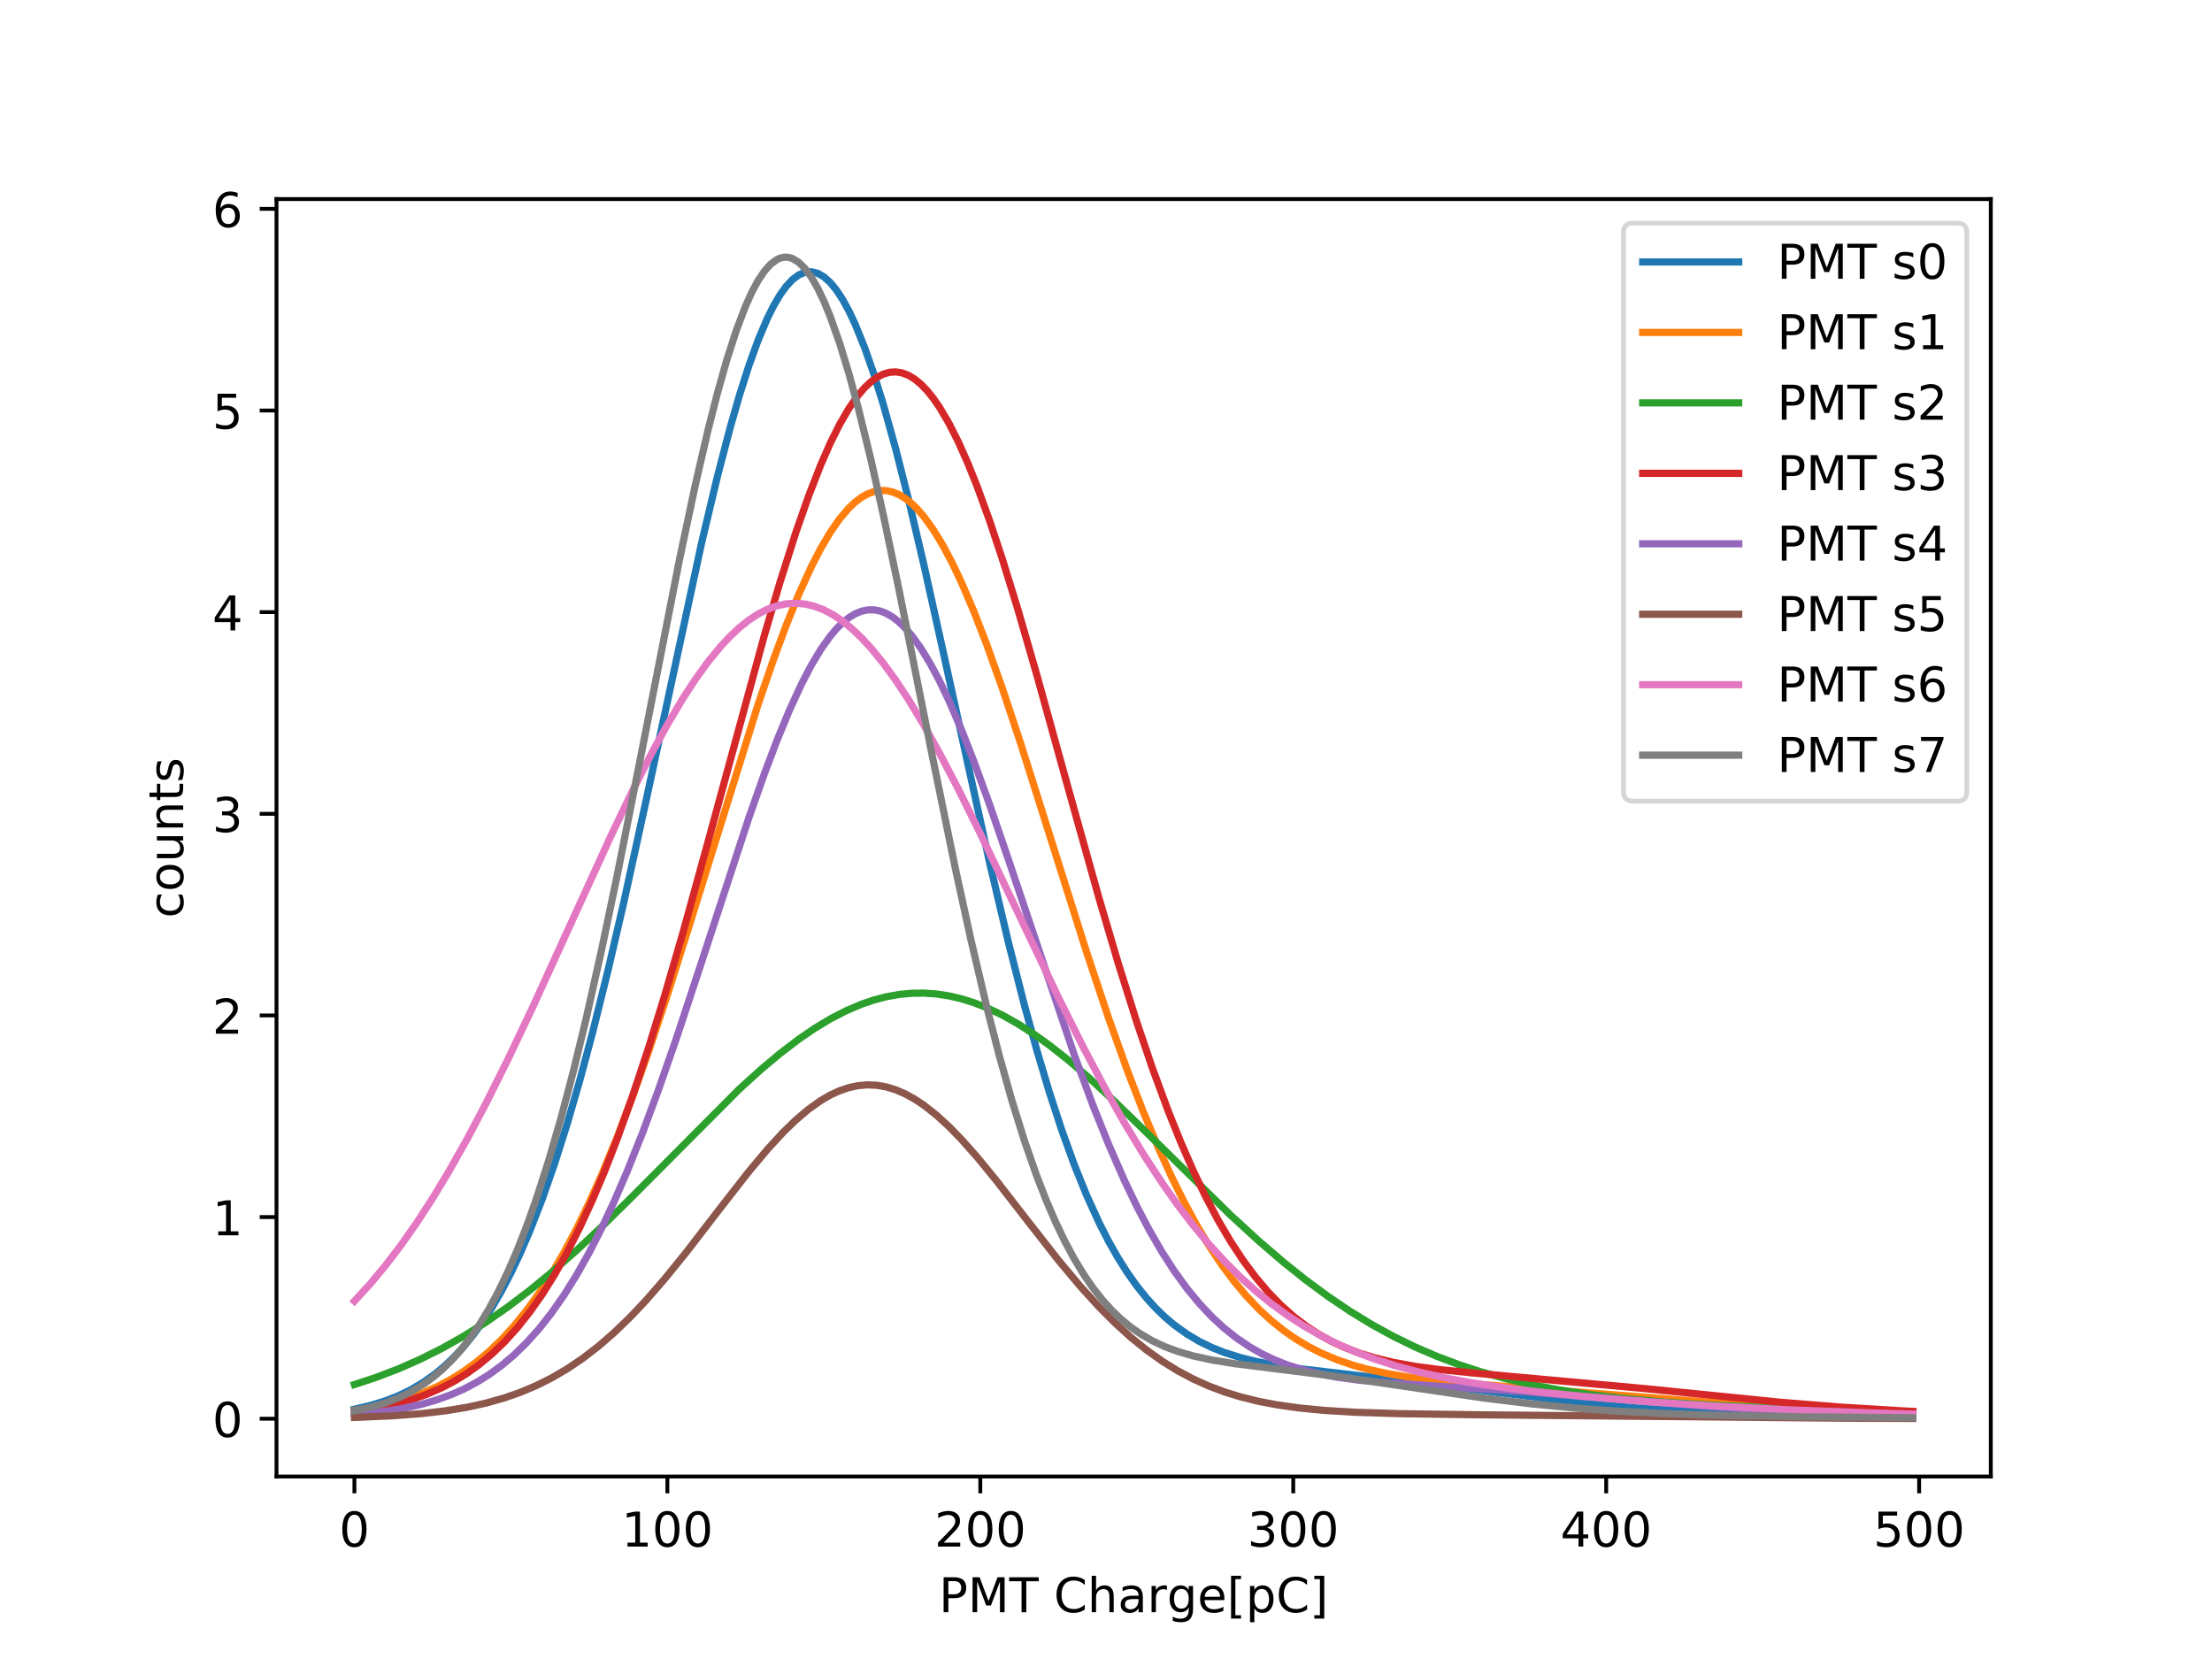 <?xml version="1.0" encoding="utf-8" standalone="no"?>
<!DOCTYPE svg PUBLIC "-//W3C//DTD SVG 1.1//EN"
  "http://www.w3.org/Graphics/SVG/1.1/DTD/svg11.dtd">
<!-- Created with matplotlib (https://matplotlib.org/) -->
<svg height="345.6pt" version="1.1" viewBox="0 0 460.8 345.6" width="460.8pt" xmlns="http://www.w3.org/2000/svg" xmlns:xlink="http://www.w3.org/1999/xlink">
 <defs>
  <style type="text/css">
*{stroke-linecap:butt;stroke-linejoin:round;white-space:pre;}
  </style>
 </defs>
 <g id="figure_1">
  <g id="patch_1">
   <path d="M 0 345.6 
L 460.8 345.6 
L 460.8 0 
L 0 0 
z
" style="fill:#ffffff;"/>
  </g>
  <g id="axes_1">
   <g id="patch_2">
    <path d="M 57.6 307.584 
L 414.72 307.584 
L 414.72 41.472 
L 57.6 41.472 
z
" style="fill:#ffffff;"/>
   </g>
   <g id="matplotlib.axis_1">
    <g id="xtick_1">
     <g id="line2d_1">
      <defs>
       <path d="M 0 0 
L 0 3.5 
" id="madaae04eee" style="stroke:#000000;stroke-width:0.8;"/>
      </defs>
      <g>
       <use style="stroke:#000000;stroke-width:0.8;" x="73.833" xlink:href="#madaae04eee" y="307.584"/>
      </g>
     </g>
     <g id="text_1">
      <!-- 0 -->
      <defs>
       <path d="M 31.781 66.406 
Q 24.172 66.406 20.328 58.906 
Q 16.5 51.422 16.5 36.375 
Q 16.5 21.391 20.328 13.891 
Q 24.172 6.391 31.781 6.391 
Q 39.453 6.391 43.281 13.891 
Q 47.125 21.391 47.125 36.375 
Q 47.125 51.422 43.281 58.906 
Q 39.453 66.406 31.781 66.406 
z
M 31.781 74.219 
Q 44.047 74.219 50.516 64.516 
Q 56.984 54.828 56.984 36.375 
Q 56.984 17.969 50.516 8.266 
Q 44.047 -1.422 31.781 -1.422 
Q 19.531 -1.422 13.062 8.266 
Q 6.594 17.969 6.594 36.375 
Q 6.594 54.828 13.062 64.516 
Q 19.531 74.219 31.781 74.219 
z
" id="DejaVuSans-48"/>
      </defs>
      <g transform="translate(70.651 322.182)scale(0.1 -0.1)">
       <use xlink:href="#DejaVuSans-48"/>
      </g>
     </g>
    </g>
    <g id="xtick_2">
     <g id="line2d_2">
      <g>
       <use style="stroke:#000000;stroke-width:0.8;" x="139.024" xlink:href="#madaae04eee" y="307.584"/>
      </g>
     </g>
     <g id="text_2">
      <!-- 100 -->
      <defs>
       <path d="M 12.406 8.297 
L 28.516 8.297 
L 28.516 63.922 
L 10.984 60.406 
L 10.984 69.391 
L 28.422 72.906 
L 38.281 72.906 
L 38.281 8.297 
L 54.391 8.297 
L 54.391 0 
L 12.406 0 
z
" id="DejaVuSans-49"/>
      </defs>
      <g transform="translate(129.481 322.182)scale(0.1 -0.1)">
       <use xlink:href="#DejaVuSans-49"/>
       <use x="63.623" xlink:href="#DejaVuSans-48"/>
       <use x="127.246" xlink:href="#DejaVuSans-48"/>
      </g>
     </g>
    </g>
    <g id="xtick_3">
     <g id="line2d_3">
      <g>
       <use style="stroke:#000000;stroke-width:0.8;" x="204.216" xlink:href="#madaae04eee" y="307.584"/>
      </g>
     </g>
     <g id="text_3">
      <!-- 200 -->
      <defs>
       <path d="M 19.188 8.297 
L 53.609 8.297 
L 53.609 0 
L 7.328 0 
L 7.328 8.297 
Q 12.938 14.109 22.625 23.891 
Q 32.328 33.688 34.812 36.531 
Q 39.547 41.844 41.422 45.531 
Q 43.312 49.219 43.312 52.781 
Q 43.312 58.594 39.234 62.25 
Q 35.156 65.922 28.609 65.922 
Q 23.969 65.922 18.812 64.312 
Q 13.672 62.703 7.812 59.422 
L 7.812 69.391 
Q 13.766 71.781 18.938 73 
Q 24.125 74.219 28.422 74.219 
Q 39.75 74.219 46.484 68.547 
Q 53.219 62.891 53.219 53.422 
Q 53.219 48.922 51.531 44.891 
Q 49.859 40.875 45.406 35.406 
Q 44.188 33.984 37.641 27.219 
Q 31.109 20.453 19.188 8.297 
z
" id="DejaVuSans-50"/>
      </defs>
      <g transform="translate(194.672 322.182)scale(0.1 -0.1)">
       <use xlink:href="#DejaVuSans-50"/>
       <use x="63.623" xlink:href="#DejaVuSans-48"/>
       <use x="127.246" xlink:href="#DejaVuSans-48"/>
      </g>
     </g>
    </g>
    <g id="xtick_4">
     <g id="line2d_4">
      <g>
       <use style="stroke:#000000;stroke-width:0.8;" x="269.408" xlink:href="#madaae04eee" y="307.584"/>
      </g>
     </g>
     <g id="text_4">
      <!-- 300 -->
      <defs>
       <path d="M 40.578 39.312 
Q 47.656 37.797 51.625 33 
Q 55.609 28.219 55.609 21.188 
Q 55.609 10.406 48.188 4.484 
Q 40.766 -1.422 27.094 -1.422 
Q 22.516 -1.422 17.656 -0.516 
Q 12.797 0.391 7.625 2.203 
L 7.625 11.719 
Q 11.719 9.328 16.594 8.109 
Q 21.484 6.891 26.812 6.891 
Q 36.078 6.891 40.938 10.547 
Q 45.797 14.203 45.797 21.188 
Q 45.797 27.641 41.281 31.266 
Q 36.766 34.906 28.719 34.906 
L 20.219 34.906 
L 20.219 43.016 
L 29.109 43.016 
Q 36.375 43.016 40.234 45.922 
Q 44.094 48.828 44.094 54.297 
Q 44.094 59.906 40.109 62.906 
Q 36.141 65.922 28.719 65.922 
Q 24.656 65.922 20.016 65.031 
Q 15.375 64.156 9.812 62.312 
L 9.812 71.094 
Q 15.438 72.656 20.344 73.438 
Q 25.25 74.219 29.594 74.219 
Q 40.828 74.219 47.359 69.109 
Q 53.906 64.016 53.906 55.328 
Q 53.906 49.266 50.438 45.094 
Q 46.969 40.922 40.578 39.312 
z
" id="DejaVuSans-51"/>
      </defs>
      <g transform="translate(259.864 322.182)scale(0.1 -0.1)">
       <use xlink:href="#DejaVuSans-51"/>
       <use x="63.623" xlink:href="#DejaVuSans-48"/>
       <use x="127.246" xlink:href="#DejaVuSans-48"/>
      </g>
     </g>
    </g>
    <g id="xtick_5">
     <g id="line2d_5">
      <g>
       <use style="stroke:#000000;stroke-width:0.8;" x="334.599" xlink:href="#madaae04eee" y="307.584"/>
      </g>
     </g>
     <g id="text_5">
      <!-- 400 -->
      <defs>
       <path d="M 37.797 64.312 
L 12.891 25.391 
L 37.797 25.391 
z
M 35.203 72.906 
L 47.609 72.906 
L 47.609 25.391 
L 58.016 25.391 
L 58.016 17.188 
L 47.609 17.188 
L 47.609 0 
L 37.797 0 
L 37.797 17.188 
L 4.891 17.188 
L 4.891 26.703 
z
" id="DejaVuSans-52"/>
      </defs>
      <g transform="translate(325.056 322.182)scale(0.1 -0.1)">
       <use xlink:href="#DejaVuSans-52"/>
       <use x="63.623" xlink:href="#DejaVuSans-48"/>
       <use x="127.246" xlink:href="#DejaVuSans-48"/>
      </g>
     </g>
    </g>
    <g id="xtick_6">
     <g id="line2d_6">
      <g>
       <use style="stroke:#000000;stroke-width:0.8;" x="399.791" xlink:href="#madaae04eee" y="307.584"/>
      </g>
     </g>
     <g id="text_6">
      <!-- 500 -->
      <defs>
       <path d="M 10.797 72.906 
L 49.516 72.906 
L 49.516 64.594 
L 19.828 64.594 
L 19.828 46.734 
Q 21.969 47.469 24.109 47.828 
Q 26.266 48.188 28.422 48.188 
Q 40.625 48.188 47.75 41.5 
Q 54.891 34.812 54.891 23.391 
Q 54.891 11.625 47.562 5.094 
Q 40.234 -1.422 26.906 -1.422 
Q 22.312 -1.422 17.547 -0.641 
Q 12.797 0.141 7.719 1.703 
L 7.719 11.625 
Q 12.109 9.234 16.797 8.062 
Q 21.484 6.891 26.703 6.891 
Q 35.156 6.891 40.078 11.328 
Q 45.016 15.766 45.016 23.391 
Q 45.016 31 40.078 35.438 
Q 35.156 39.891 26.703 39.891 
Q 22.75 39.891 18.812 39.016 
Q 14.891 38.141 10.797 36.281 
z
" id="DejaVuSans-53"/>
      </defs>
      <g transform="translate(390.247 322.182)scale(0.1 -0.1)">
       <use xlink:href="#DejaVuSans-53"/>
       <use x="63.623" xlink:href="#DejaVuSans-48"/>
       <use x="127.246" xlink:href="#DejaVuSans-48"/>
      </g>
     </g>
    </g>
    <g id="text_7">
     <!-- PMT Charge[pC] -->
     <defs>
      <path d="M 19.672 64.797 
L 19.672 37.406 
L 32.078 37.406 
Q 38.969 37.406 42.719 40.969 
Q 46.484 44.531 46.484 51.125 
Q 46.484 57.672 42.719 61.234 
Q 38.969 64.797 32.078 64.797 
z
M 9.812 72.906 
L 32.078 72.906 
Q 44.344 72.906 50.609 67.359 
Q 56.891 61.812 56.891 51.125 
Q 56.891 40.328 50.609 34.812 
Q 44.344 29.297 32.078 29.297 
L 19.672 29.297 
L 19.672 0 
L 9.812 0 
z
" id="DejaVuSans-80"/>
      <path d="M 9.812 72.906 
L 24.516 72.906 
L 43.109 23.297 
L 61.812 72.906 
L 76.516 72.906 
L 76.516 0 
L 66.891 0 
L 66.891 64.016 
L 48.094 14.016 
L 38.188 14.016 
L 19.391 64.016 
L 19.391 0 
L 9.812 0 
z
" id="DejaVuSans-77"/>
      <path d="M -0.297 72.906 
L 61.375 72.906 
L 61.375 64.594 
L 35.5 64.594 
L 35.5 0 
L 25.594 0 
L 25.594 64.594 
L -0.297 64.594 
z
" id="DejaVuSans-84"/>
      <path id="DejaVuSans-32"/>
      <path d="M 64.406 67.281 
L 64.406 56.891 
Q 59.422 61.531 53.781 63.812 
Q 48.141 66.109 41.797 66.109 
Q 29.297 66.109 22.656 58.469 
Q 16.016 50.828 16.016 36.375 
Q 16.016 21.969 22.656 14.328 
Q 29.297 6.688 41.797 6.688 
Q 48.141 6.688 53.781 8.984 
Q 59.422 11.281 64.406 15.922 
L 64.406 5.609 
Q 59.234 2.094 53.438 0.328 
Q 47.656 -1.422 41.219 -1.422 
Q 24.656 -1.422 15.125 8.703 
Q 5.609 18.844 5.609 36.375 
Q 5.609 53.953 15.125 64.078 
Q 24.656 74.219 41.219 74.219 
Q 47.75 74.219 53.531 72.484 
Q 59.328 70.75 64.406 67.281 
z
" id="DejaVuSans-67"/>
      <path d="M 54.891 33.016 
L 54.891 0 
L 45.906 0 
L 45.906 32.719 
Q 45.906 40.484 42.875 44.328 
Q 39.844 48.188 33.797 48.188 
Q 26.516 48.188 22.312 43.547 
Q 18.109 38.922 18.109 30.906 
L 18.109 0 
L 9.078 0 
L 9.078 75.984 
L 18.109 75.984 
L 18.109 46.188 
Q 21.344 51.125 25.703 53.562 
Q 30.078 56 35.797 56 
Q 45.219 56 50.047 50.172 
Q 54.891 44.344 54.891 33.016 
z
" id="DejaVuSans-104"/>
      <path d="M 34.281 27.484 
Q 23.391 27.484 19.188 25 
Q 14.984 22.516 14.984 16.5 
Q 14.984 11.719 18.141 8.906 
Q 21.297 6.109 26.703 6.109 
Q 34.188 6.109 38.703 11.406 
Q 43.219 16.703 43.219 25.484 
L 43.219 27.484 
z
M 52.203 31.203 
L 52.203 0 
L 43.219 0 
L 43.219 8.297 
Q 40.141 3.328 35.547 0.953 
Q 30.953 -1.422 24.312 -1.422 
Q 15.922 -1.422 10.953 3.297 
Q 6 8.016 6 15.922 
Q 6 25.141 12.172 29.828 
Q 18.359 34.516 30.609 34.516 
L 43.219 34.516 
L 43.219 35.406 
Q 43.219 41.609 39.141 45 
Q 35.062 48.391 27.688 48.391 
Q 23 48.391 18.547 47.266 
Q 14.109 46.141 10.016 43.891 
L 10.016 52.203 
Q 14.938 54.109 19.578 55.047 
Q 24.219 56 28.609 56 
Q 40.484 56 46.344 49.844 
Q 52.203 43.703 52.203 31.203 
z
" id="DejaVuSans-97"/>
      <path d="M 41.109 46.297 
Q 39.594 47.172 37.812 47.578 
Q 36.031 48 33.891 48 
Q 26.266 48 22.188 43.047 
Q 18.109 38.094 18.109 28.812 
L 18.109 0 
L 9.078 0 
L 9.078 54.688 
L 18.109 54.688 
L 18.109 46.188 
Q 20.953 51.172 25.484 53.578 
Q 30.031 56 36.531 56 
Q 37.453 56 38.578 55.875 
Q 39.703 55.766 41.062 55.516 
z
" id="DejaVuSans-114"/>
      <path d="M 45.406 27.984 
Q 45.406 37.75 41.375 43.109 
Q 37.359 48.484 30.078 48.484 
Q 22.859 48.484 18.828 43.109 
Q 14.797 37.75 14.797 27.984 
Q 14.797 18.266 18.828 12.891 
Q 22.859 7.516 30.078 7.516 
Q 37.359 7.516 41.375 12.891 
Q 45.406 18.266 45.406 27.984 
z
M 54.391 6.781 
Q 54.391 -7.172 48.188 -13.984 
Q 42 -20.797 29.203 -20.797 
Q 24.469 -20.797 20.266 -20.094 
Q 16.062 -19.391 12.109 -17.922 
L 12.109 -9.188 
Q 16.062 -11.328 19.922 -12.344 
Q 23.781 -13.375 27.781 -13.375 
Q 36.625 -13.375 41.016 -8.766 
Q 45.406 -4.156 45.406 5.172 
L 45.406 9.625 
Q 42.625 4.781 38.281 2.391 
Q 33.938 0 27.875 0 
Q 17.828 0 11.672 7.656 
Q 5.516 15.328 5.516 27.984 
Q 5.516 40.672 11.672 48.328 
Q 17.828 56 27.875 56 
Q 33.938 56 38.281 53.609 
Q 42.625 51.219 45.406 46.391 
L 45.406 54.688 
L 54.391 54.688 
z
" id="DejaVuSans-103"/>
      <path d="M 56.203 29.594 
L 56.203 25.203 
L 14.891 25.203 
Q 15.484 15.922 20.484 11.062 
Q 25.484 6.203 34.422 6.203 
Q 39.594 6.203 44.453 7.469 
Q 49.312 8.734 54.109 11.281 
L 54.109 2.781 
Q 49.266 0.734 44.188 -0.344 
Q 39.109 -1.422 33.891 -1.422 
Q 20.797 -1.422 13.156 6.188 
Q 5.516 13.812 5.516 26.812 
Q 5.516 40.234 12.766 48.109 
Q 20.016 56 32.328 56 
Q 43.359 56 49.781 48.891 
Q 56.203 41.797 56.203 29.594 
z
M 47.219 32.234 
Q 47.125 39.594 43.094 43.984 
Q 39.062 48.391 32.422 48.391 
Q 24.906 48.391 20.391 44.141 
Q 15.875 39.891 15.188 32.172 
z
" id="DejaVuSans-101"/>
      <path d="M 8.594 75.984 
L 29.297 75.984 
L 29.297 69 
L 17.578 69 
L 17.578 -6.203 
L 29.297 -6.203 
L 29.297 -13.188 
L 8.594 -13.188 
z
" id="DejaVuSans-91"/>
      <path d="M 18.109 8.203 
L 18.109 -20.797 
L 9.078 -20.797 
L 9.078 54.688 
L 18.109 54.688 
L 18.109 46.391 
Q 20.953 51.266 25.266 53.625 
Q 29.594 56 35.594 56 
Q 45.562 56 51.781 48.094 
Q 58.016 40.188 58.016 27.297 
Q 58.016 14.406 51.781 6.484 
Q 45.562 -1.422 35.594 -1.422 
Q 29.594 -1.422 25.266 0.953 
Q 20.953 3.328 18.109 8.203 
z
M 48.688 27.297 
Q 48.688 37.203 44.609 42.844 
Q 40.531 48.484 33.406 48.484 
Q 26.266 48.484 22.188 42.844 
Q 18.109 37.203 18.109 27.297 
Q 18.109 17.391 22.188 11.75 
Q 26.266 6.109 33.406 6.109 
Q 40.531 6.109 44.609 11.75 
Q 48.688 17.391 48.688 27.297 
z
" id="DejaVuSans-112"/>
      <path d="M 30.422 75.984 
L 30.422 -13.188 
L 9.719 -13.188 
L 9.719 -6.203 
L 21.391 -6.203 
L 21.391 69 
L 9.719 69 
L 9.719 75.984 
z
" id="DejaVuSans-93"/>
     </defs>
     <g transform="translate(195.591 335.861)scale(0.1 -0.1)">
      <use xlink:href="#DejaVuSans-80"/>
      <use x="60.303" xlink:href="#DejaVuSans-77"/>
      <use x="146.582" xlink:href="#DejaVuSans-84"/>
      <use x="207.666" xlink:href="#DejaVuSans-32"/>
      <use x="239.453" xlink:href="#DejaVuSans-67"/>
      <use x="309.277" xlink:href="#DejaVuSans-104"/>
      <use x="372.656" xlink:href="#DejaVuSans-97"/>
      <use x="433.936" xlink:href="#DejaVuSans-114"/>
      <use x="475.033" xlink:href="#DejaVuSans-103"/>
      <use x="538.51" xlink:href="#DejaVuSans-101"/>
      <use x="600.033" xlink:href="#DejaVuSans-91"/>
      <use x="639.047" xlink:href="#DejaVuSans-112"/>
      <use x="702.523" xlink:href="#DejaVuSans-67"/>
      <use x="772.348" xlink:href="#DejaVuSans-93"/>
     </g>
    </g>
   </g>
   <g id="matplotlib.axis_2">
    <g id="ytick_1">
     <g id="line2d_7">
      <defs>
       <path d="M 0 0 
L -3.5 0 
" id="m7772ee282d" style="stroke:#000000;stroke-width:0.8;"/>
      </defs>
      <g>
       <use style="stroke:#000000;stroke-width:0.8;" x="57.6" xlink:href="#m7772ee282d" y="295.543"/>
      </g>
     </g>
     <g id="text_8">
      <!-- 0 -->
      <g transform="translate(44.237 299.343)scale(0.1 -0.1)">
       <use xlink:href="#DejaVuSans-48"/>
      </g>
     </g>
    </g>
    <g id="ytick_2">
     <g id="line2d_8">
      <g>
       <use style="stroke:#000000;stroke-width:0.8;" x="57.6" xlink:href="#m7772ee282d" y="253.538"/>
      </g>
     </g>
     <g id="text_9">
      <!-- 1 -->
      <g transform="translate(44.237 257.337)scale(0.1 -0.1)">
       <use xlink:href="#DejaVuSans-49"/>
      </g>
     </g>
    </g>
    <g id="ytick_3">
     <g id="line2d_9">
      <g>
       <use style="stroke:#000000;stroke-width:0.8;" x="57.6" xlink:href="#m7772ee282d" y="211.532"/>
      </g>
     </g>
     <g id="text_10">
      <!-- 2 -->
      <g transform="translate(44.237 215.332)scale(0.1 -0.1)">
       <use xlink:href="#DejaVuSans-50"/>
      </g>
     </g>
    </g>
    <g id="ytick_4">
     <g id="line2d_10">
      <g>
       <use style="stroke:#000000;stroke-width:0.8;" x="57.6" xlink:href="#m7772ee282d" y="169.527"/>
      </g>
     </g>
     <g id="text_11">
      <!-- 3 -->
      <g transform="translate(44.237 173.326)scale(0.1 -0.1)">
       <use xlink:href="#DejaVuSans-51"/>
      </g>
     </g>
    </g>
    <g id="ytick_5">
     <g id="line2d_11">
      <g>
       <use style="stroke:#000000;stroke-width:0.8;" x="57.6" xlink:href="#m7772ee282d" y="127.521"/>
      </g>
     </g>
     <g id="text_12">
      <!-- 4 -->
      <g transform="translate(44.237 131.321)scale(0.1 -0.1)">
       <use xlink:href="#DejaVuSans-52"/>
      </g>
     </g>
    </g>
    <g id="ytick_6">
     <g id="line2d_12">
      <g>
       <use style="stroke:#000000;stroke-width:0.8;" x="57.6" xlink:href="#m7772ee282d" y="85.516"/>
      </g>
     </g>
     <g id="text_13">
      <!-- 5 -->
      <g transform="translate(44.237 89.315)scale(0.1 -0.1)">
       <use xlink:href="#DejaVuSans-53"/>
      </g>
     </g>
    </g>
    <g id="ytick_7">
     <g id="line2d_13">
      <g>
       <use style="stroke:#000000;stroke-width:0.8;" x="57.6" xlink:href="#m7772ee282d" y="43.51"/>
      </g>
     </g>
     <g id="text_14">
      <!-- 6 -->
      <defs>
       <path d="M 33.016 40.375 
Q 26.375 40.375 22.484 35.828 
Q 18.609 31.297 18.609 23.391 
Q 18.609 15.531 22.484 10.953 
Q 26.375 6.391 33.016 6.391 
Q 39.656 6.391 43.531 10.953 
Q 47.406 15.531 47.406 23.391 
Q 47.406 31.297 43.531 35.828 
Q 39.656 40.375 33.016 40.375 
z
M 52.594 71.297 
L 52.594 62.312 
Q 48.875 64.062 45.094 64.984 
Q 41.312 65.922 37.594 65.922 
Q 27.828 65.922 22.672 59.328 
Q 17.531 52.734 16.797 39.406 
Q 19.672 43.656 24.016 45.922 
Q 28.375 48.188 33.594 48.188 
Q 44.578 48.188 50.953 41.516 
Q 57.328 34.859 57.328 23.391 
Q 57.328 12.156 50.688 5.359 
Q 44.047 -1.422 33.016 -1.422 
Q 20.359 -1.422 13.672 8.266 
Q 6.984 17.969 6.984 36.375 
Q 6.984 53.656 15.188 63.938 
Q 23.391 74.219 37.203 74.219 
Q 40.922 74.219 44.703 73.484 
Q 48.484 72.75 52.594 71.297 
z
" id="DejaVuSans-54"/>
      </defs>
      <g transform="translate(44.237 47.31)scale(0.1 -0.1)">
       <use xlink:href="#DejaVuSans-54"/>
      </g>
     </g>
    </g>
    <g id="text_15">
     <!-- counts -->
     <defs>
      <path d="M 48.781 52.594 
L 48.781 44.188 
Q 44.969 46.297 41.141 47.344 
Q 37.312 48.391 33.406 48.391 
Q 24.656 48.391 19.812 42.844 
Q 14.984 37.312 14.984 27.297 
Q 14.984 17.281 19.812 11.734 
Q 24.656 6.203 33.406 6.203 
Q 37.312 6.203 41.141 7.25 
Q 44.969 8.297 48.781 10.406 
L 48.781 2.094 
Q 45.016 0.344 40.984 -0.531 
Q 36.969 -1.422 32.422 -1.422 
Q 20.062 -1.422 12.781 6.344 
Q 5.516 14.109 5.516 27.297 
Q 5.516 40.672 12.859 48.328 
Q 20.219 56 33.016 56 
Q 37.156 56 41.109 55.141 
Q 45.062 54.297 48.781 52.594 
z
" id="DejaVuSans-99"/>
      <path d="M 30.609 48.391 
Q 23.391 48.391 19.188 42.75 
Q 14.984 37.109 14.984 27.297 
Q 14.984 17.484 19.156 11.844 
Q 23.344 6.203 30.609 6.203 
Q 37.797 6.203 41.984 11.859 
Q 46.188 17.531 46.188 27.297 
Q 46.188 37.016 41.984 42.703 
Q 37.797 48.391 30.609 48.391 
z
M 30.609 56 
Q 42.328 56 49.016 48.375 
Q 55.719 40.766 55.719 27.297 
Q 55.719 13.875 49.016 6.219 
Q 42.328 -1.422 30.609 -1.422 
Q 18.844 -1.422 12.172 6.219 
Q 5.516 13.875 5.516 27.297 
Q 5.516 40.766 12.172 48.375 
Q 18.844 56 30.609 56 
z
" id="DejaVuSans-111"/>
      <path d="M 8.5 21.578 
L 8.5 54.688 
L 17.484 54.688 
L 17.484 21.922 
Q 17.484 14.156 20.5 10.266 
Q 23.531 6.391 29.594 6.391 
Q 36.859 6.391 41.078 11.031 
Q 45.312 15.672 45.312 23.688 
L 45.312 54.688 
L 54.297 54.688 
L 54.297 0 
L 45.312 0 
L 45.312 8.406 
Q 42.047 3.422 37.719 1 
Q 33.406 -1.422 27.688 -1.422 
Q 18.266 -1.422 13.375 4.438 
Q 8.5 10.297 8.5 21.578 
z
M 31.109 56 
z
" id="DejaVuSans-117"/>
      <path d="M 54.891 33.016 
L 54.891 0 
L 45.906 0 
L 45.906 32.719 
Q 45.906 40.484 42.875 44.328 
Q 39.844 48.188 33.797 48.188 
Q 26.516 48.188 22.312 43.547 
Q 18.109 38.922 18.109 30.906 
L 18.109 0 
L 9.078 0 
L 9.078 54.688 
L 18.109 54.688 
L 18.109 46.188 
Q 21.344 51.125 25.703 53.562 
Q 30.078 56 35.797 56 
Q 45.219 56 50.047 50.172 
Q 54.891 44.344 54.891 33.016 
z
" id="DejaVuSans-110"/>
      <path d="M 18.312 70.219 
L 18.312 54.688 
L 36.812 54.688 
L 36.812 47.703 
L 18.312 47.703 
L 18.312 18.016 
Q 18.312 11.328 20.141 9.422 
Q 21.969 7.516 27.594 7.516 
L 36.812 7.516 
L 36.812 0 
L 27.594 0 
Q 17.188 0 13.234 3.875 
Q 9.281 7.766 9.281 18.016 
L 9.281 47.703 
L 2.688 47.703 
L 2.688 54.688 
L 9.281 54.688 
L 9.281 70.219 
z
" id="DejaVuSans-116"/>
      <path d="M 44.281 53.078 
L 44.281 44.578 
Q 40.484 46.531 36.375 47.5 
Q 32.281 48.484 27.875 48.484 
Q 21.188 48.484 17.844 46.438 
Q 14.5 44.391 14.5 40.281 
Q 14.5 37.156 16.891 35.375 
Q 19.281 33.594 26.516 31.984 
L 29.594 31.297 
Q 39.156 29.25 43.188 25.516 
Q 47.219 21.781 47.219 15.094 
Q 47.219 7.469 41.188 3.016 
Q 35.156 -1.422 24.609 -1.422 
Q 20.219 -1.422 15.453 -0.562 
Q 10.688 0.297 5.422 2 
L 5.422 11.281 
Q 10.406 8.688 15.234 7.391 
Q 20.062 6.109 24.812 6.109 
Q 31.156 6.109 34.562 8.281 
Q 37.984 10.453 37.984 14.406 
Q 37.984 18.062 35.516 20.016 
Q 33.062 21.969 24.703 23.781 
L 21.578 24.516 
Q 13.234 26.266 9.516 29.906 
Q 5.812 33.547 5.812 39.891 
Q 5.812 47.609 11.281 51.797 
Q 16.75 56 26.812 56 
Q 31.781 56 36.172 55.266 
Q 40.578 54.547 44.281 53.078 
z
" id="DejaVuSans-115"/>
     </defs>
     <g transform="translate(38.158 191.239)rotate(-90)scale(0.1 -0.1)">
      <use xlink:href="#DejaVuSans-99"/>
      <use x="54.98" xlink:href="#DejaVuSans-111"/>
      <use x="116.162" xlink:href="#DejaVuSans-117"/>
      <use x="179.541" xlink:href="#DejaVuSans-110"/>
      <use x="242.92" xlink:href="#DejaVuSans-116"/>
      <use x="282.129" xlink:href="#DejaVuSans-115"/>
     </g>
    </g>
   </g>
   <g id="line2d_14">
    <path clip-path="url(#p960e5f6385)" d="M 73.833 293.561 
L 77.092 292.803 
L 80.352 291.797 
L 82.96 290.772 
L 85.567 289.51 
L 88.175 287.97 
L 90.783 286.104 
L 92.738 284.463 
L 94.694 282.589 
L 96.65 280.459 
L 98.606 278.051 
L 100.561 275.342 
L 102.517 272.307 
L 104.473 268.926 
L 106.429 265.177 
L 108.384 261.042 
L 110.34 256.502 
L 112.948 249.799 
L 115.555 242.333 
L 118.163 234.095 
L 120.771 225.095 
L 123.378 215.361 
L 126.638 202.238 
L 129.898 188.19 
L 134.461 167.365 
L 146.195 112.928 
L 149.455 99.239 
L 152.063 89.239 
L 154.018 82.421 
L 155.974 76.272 
L 157.93 70.86 
L 159.886 66.248 
L 161.19 63.645 
L 162.493 61.435 
L 163.797 59.629 
L 165.101 58.237 
L 166.405 57.267 
L 167.709 56.722 
L 169.013 56.607 
L 170.316 56.92 
L 171.62 57.66 
L 172.924 58.822 
L 174.228 60.399 
L 175.532 62.384 
L 176.836 64.763 
L 178.139 67.526 
L 180.095 72.352 
L 182.051 77.946 
L 184.007 84.242 
L 186.614 93.6 
L 189.222 103.887 
L 192.482 117.751 
L 197.045 138.331 
L 206.172 179.808 
L 210.083 196.358 
L 213.343 209.158 
L 215.951 218.637 
L 218.558 227.385 
L 221.166 235.372 
L 223.774 242.59 
L 226.381 249.047 
L 228.989 254.765 
L 230.945 258.589 
L 232.9 262.036 
L 234.856 265.125 
L 236.812 267.879 
L 238.768 270.322 
L 240.723 272.478 
L 242.679 274.371 
L 244.635 276.025 
L 247.243 277.9 
L 249.85 279.446 
L 252.458 280.714 
L 255.066 281.75 
L 258.325 282.782 
L 261.585 283.588 
L 265.496 284.34 
L 270.712 285.11 
L 279.838 286.181 
L 296.136 288.103 
L 330.036 292.309 
L 340.467 293.262 
L 350.897 293.979 
L 361.98 294.511 
L 375.018 294.902 
L 391.968 295.174 
L 398.487 295.237 
L 398.487 295.237 
" style="fill:none;stroke:#1f77b4;stroke-linecap:square;stroke-width:1.5;"/>
   </g>
   <g id="line2d_15">
    <path clip-path="url(#p960e5f6385)" d="M 73.833 293.841 
L 77.744 293.174 
L 81.656 292.284 
L 84.915 291.33 
L 88.175 290.143 
L 91.434 288.679 
L 94.042 287.277 
L 96.65 285.641 
L 99.257 283.744 
L 101.865 281.558 
L 104.473 279.056 
L 107.08 276.209 
L 109.688 272.992 
L 112.296 269.378 
L 114.903 265.347 
L 117.511 260.881 
L 120.119 255.965 
L 122.726 250.592 
L 125.334 244.761 
L 128.594 236.839 
L 131.853 228.243 
L 135.113 219.029 
L 139.024 207.266 
L 143.588 192.807 
L 157.93 146.724 
L 161.19 137.24 
L 163.797 130.212 
L 166.405 123.787 
L 169.013 118.058 
L 170.968 114.269 
L 172.924 110.95 
L 174.88 108.131 
L 176.836 105.835 
L 178.139 104.605 
L 179.443 103.622 
L 180.747 102.888 
L 182.051 102.407 
L 183.355 102.181 
L 184.659 102.209 
L 185.962 102.493 
L 187.266 103.03 
L 188.57 103.819 
L 189.874 104.855 
L 191.178 106.135 
L 192.482 107.653 
L 194.437 110.363 
L 196.393 113.571 
L 198.349 117.248 
L 200.305 121.362 
L 202.912 127.465 
L 205.52 134.19 
L 208.779 143.323 
L 212.691 155.086 
L 218.558 173.651 
L 226.381 198.426 
L 230.945 212.096 
L 234.856 223.032 
L 238.116 231.481 
L 241.375 239.264 
L 243.983 244.986 
L 246.591 250.252 
L 249.198 255.062 
L 251.806 259.423 
L 254.414 263.348 
L 257.021 266.856 
L 259.629 269.97 
L 262.237 272.714 
L 264.844 275.117 
L 267.452 277.206 
L 270.06 279.011 
L 272.667 280.561 
L 275.275 281.885 
L 278.535 283.263 
L 281.794 284.379 
L 285.054 285.279 
L 288.965 286.132 
L 293.529 286.889 
L 299.396 287.607 
L 307.219 288.313 
L 365.891 292.862 
L 380.234 293.746 
L 393.924 294.37 
L 398.487 294.533 
L 398.487 294.533 
" style="fill:none;stroke:#ff7f0e;stroke-linecap:square;stroke-width:1.5;"/>
   </g>
   <g id="line2d_16">
    <path clip-path="url(#p960e5f6385)" d="M 73.833 288.426 
L 78.396 286.919 
L 82.96 285.173 
L 87.523 283.166 
L 92.086 280.884 
L 96.65 278.313 
L 101.213 275.444 
L 105.777 272.276 
L 110.34 268.812 
L 114.903 265.066 
L 120.119 260.465 
L 125.334 255.57 
L 131.853 249.131 
L 154.018 226.874 
L 158.582 222.743 
L 162.493 219.466 
L 166.405 216.482 
L 169.664 214.253 
L 172.924 212.282 
L 176.184 210.593 
L 179.443 209.202 
L 182.051 208.315 
L 184.659 207.636 
L 187.266 207.169 
L 189.874 206.917 
L 192.482 206.883 
L 195.089 207.065 
L 197.697 207.463 
L 200.305 208.073 
L 202.912 208.89 
L 205.52 209.908 
L 208.779 211.452 
L 212.039 213.279 
L 215.299 215.37 
L 218.558 217.7 
L 222.47 220.776 
L 227.033 224.691 
L 232.248 229.501 
L 238.768 235.841 
L 256.369 253.151 
L 262.237 258.526 
L 267.452 263.001 
L 272.015 266.645 
L 276.579 270.013 
L 281.142 273.095 
L 285.706 275.887 
L 290.269 278.392 
L 294.833 280.618 
L 299.396 282.579 
L 303.959 284.293 
L 308.523 285.779 
L 313.738 287.224 
L 318.953 288.432 
L 324.821 289.545 
L 331.34 290.53 
L 338.511 291.368 
L 346.986 292.109 
L 356.765 292.729 
L 369.803 293.314 
L 388.057 293.89 
L 398.487 294.153 
L 398.487 294.153 
" style="fill:none;stroke:#2ca02c;stroke-linecap:square;stroke-width:1.5;"/>
   </g>
   <g id="line2d_17">
    <path clip-path="url(#p960e5f6385)" d="M 73.833 294.092 
L 78.396 293.381 
L 82.308 292.539 
L 85.567 291.629 
L 88.827 290.487 
L 92.086 289.065 
L 94.694 287.693 
L 97.302 286.082 
L 99.909 284.201 
L 102.517 282.02 
L 105.125 279.506 
L 107.732 276.628 
L 110.34 273.352 
L 112.948 269.65 
L 115.555 265.492 
L 118.163 260.855 
L 120.771 255.718 
L 123.378 250.065 
L 125.986 243.891 
L 128.594 237.193 
L 131.853 228.101 
L 135.113 218.247 
L 138.372 207.697 
L 142.284 194.252 
L 147.499 175.362 
L 159.234 132.356 
L 162.493 121.292 
L 165.753 111.036 
L 168.361 103.564 
L 170.968 96.861 
L 172.924 92.4 
L 174.88 88.465 
L 176.836 85.09 
L 178.791 82.306 
L 180.095 80.789 
L 181.399 79.552 
L 182.703 78.598 
L 184.007 77.932 
L 185.31 77.555 
L 186.614 77.47 
L 187.918 77.676 
L 189.222 78.172 
L 190.526 78.956 
L 191.83 80.025 
L 193.133 81.374 
L 194.437 82.997 
L 195.741 84.887 
L 197.697 88.208 
L 199.653 92.083 
L 201.608 96.477 
L 203.564 101.352 
L 206.172 108.527 
L 208.779 116.373 
L 212.039 126.951 
L 215.951 140.471 
L 222.47 163.983 
L 228.989 187.256 
L 232.9 200.507 
L 236.812 212.931 
L 240.072 222.528 
L 243.331 231.364 
L 245.939 237.856 
L 248.546 243.825 
L 251.154 249.271 
L 253.762 254.202 
L 256.369 258.634 
L 258.977 262.588 
L 261.585 266.089 
L 264.192 269.167 
L 266.8 271.854 
L 269.408 274.182 
L 272.015 276.185 
L 274.623 277.898 
L 277.231 279.353 
L 279.838 280.582 
L 283.098 281.846 
L 286.358 282.857 
L 290.269 283.804 
L 294.833 284.633 
L 300.048 285.332 
L 307.219 286.048 
L 342.422 289.248 
L 371.107 292.135 
L 383.493 293.124 
L 395.88 293.883 
L 398.487 294.014 
L 398.487 294.014 
" style="fill:none;stroke:#d62728;stroke-linecap:square;stroke-width:1.5;"/>
   </g>
   <g id="line2d_18">
    <path clip-path="url(#p960e5f6385)" d="M 73.833 294.721 
L 79.048 294.183 
L 83.611 293.472 
L 87.523 292.619 
L 90.783 291.687 
L 94.042 290.508 
L 96.65 289.353 
L 99.257 287.981 
L 101.865 286.363 
L 104.473 284.467 
L 107.08 282.264 
L 109.688 279.721 
L 112.296 276.81 
L 114.903 273.501 
L 117.511 269.77 
L 120.119 265.595 
L 122.726 260.962 
L 125.334 255.86 
L 127.942 250.289 
L 130.549 244.259 
L 133.809 236.104 
L 137.069 227.323 
L 140.98 216.089 
L 146.195 200.289 
L 155.974 170.435 
L 159.234 161.183 
L 161.841 154.287 
L 164.449 147.962 
L 167.057 142.314 
L 169.013 138.58 
L 170.968 135.318 
L 172.924 132.561 
L 174.228 131.017 
L 175.532 129.717 
L 176.836 128.666 
L 178.139 127.87 
L 179.443 127.332 
L 180.747 127.054 
L 182.051 127.037 
L 183.355 127.281 
L 184.659 127.786 
L 185.962 128.547 
L 187.266 129.563 
L 188.57 130.826 
L 189.874 132.333 
L 191.83 135.031 
L 193.785 138.23 
L 195.741 141.897 
L 197.697 145.994 
L 200.305 152.055 
L 202.912 158.702 
L 206.172 167.668 
L 210.083 179.094 
L 223.774 219.727 
L 227.685 230.267 
L 230.945 238.391 
L 234.204 245.839 
L 236.812 251.28 
L 239.42 256.251 
L 242.027 260.752 
L 244.635 264.792 
L 247.243 268.385 
L 249.85 271.554 
L 252.458 274.324 
L 255.066 276.725 
L 257.673 278.788 
L 260.281 280.546 
L 262.889 282.031 
L 265.496 283.275 
L 268.104 284.309 
L 271.364 285.352 
L 274.623 286.164 
L 278.535 286.901 
L 283.098 287.52 
L 288.965 288.07 
L 298.092 288.666 
L 317.65 289.912 
L 334.599 291.28 
L 356.765 293.048 
L 370.455 293.897 
L 383.493 294.48 
L 397.835 294.896 
L 398.487 294.91 
L 398.487 294.91 
" style="fill:none;stroke:#9467bd;stroke-linecap:square;stroke-width:1.5;"/>
   </g>
   <g id="line2d_19">
    <path clip-path="url(#p960e5f6385)" d="M 73.833 295.268 
L 81.656 294.943 
L 87.523 294.508 
L 92.738 293.909 
L 97.302 293.158 
L 101.213 292.298 
L 105.125 291.192 
L 108.384 290.05 
L 111.644 288.679 
L 114.903 287.053 
L 118.163 285.149 
L 121.423 282.947 
L 124.682 280.434 
L 127.942 277.604 
L 131.201 274.461 
L 134.461 271.02 
L 138.372 266.536 
L 142.936 260.91 
L 150.107 251.603 
L 155.974 244.086 
L 159.886 239.417 
L 163.145 235.879 
L 165.753 233.349 
L 168.361 231.134 
L 170.968 229.276 
L 172.924 228.137 
L 174.88 227.231 
L 176.836 226.567 
L 178.791 226.152 
L 180.747 225.991 
L 182.703 226.085 
L 184.659 226.433 
L 186.614 227.032 
L 188.57 227.875 
L 190.526 228.952 
L 192.482 230.253 
L 195.089 232.308 
L 197.697 234.696 
L 200.305 237.373 
L 203.564 241.054 
L 207.476 245.833 
L 213.995 254.234 
L 220.514 262.553 
L 225.077 268.006 
L 228.989 272.304 
L 232.248 275.573 
L 235.508 278.534 
L 238.768 281.178 
L 242.027 283.507 
L 245.287 285.531 
L 248.546 287.265 
L 251.806 288.732 
L 255.066 289.958 
L 258.325 290.968 
L 262.237 291.935 
L 266.148 292.676 
L 270.712 293.314 
L 275.927 293.815 
L 282.446 294.205 
L 291.573 294.493 
L 307.871 294.725 
L 384.797 295.442 
L 398.487 295.488 
L 398.487 295.488 
" style="fill:none;stroke:#8c564b;stroke-linecap:square;stroke-width:1.5;"/>
   </g>
   <g id="line2d_20">
    <path clip-path="url(#p960e5f6385)" d="M 73.833 271.045 
L 77.092 267.489 
L 80.352 263.574 
L 83.611 259.292 
L 86.871 254.639 
L 90.131 249.615 
L 93.39 244.228 
L 97.302 237.303 
L 101.213 229.911 
L 105.777 220.766 
L 110.992 209.764 
L 118.163 194.054 
L 127.29 174.084 
L 131.853 164.574 
L 135.765 156.898 
L 139.024 150.939 
L 142.284 145.46 
L 144.892 141.472 
L 147.499 137.87 
L 150.107 134.688 
L 152.063 132.592 
L 154.018 130.759 
L 155.974 129.196 
L 157.93 127.911 
L 159.886 126.911 
L 161.841 126.201 
L 163.797 125.783 
L 165.753 125.66 
L 167.709 125.831 
L 169.664 126.295 
L 171.62 127.05 
L 173.576 128.09 
L 175.532 129.409 
L 177.487 131.001 
L 179.443 132.855 
L 181.399 134.963 
L 184.007 138.148 
L 186.614 141.732 
L 189.222 145.683 
L 192.482 151.084 
L 195.741 156.929 
L 199.653 164.422 
L 204.216 173.651 
L 211.387 188.725 
L 220.514 207.85 
L 225.729 218.274 
L 230.293 226.898 
L 234.204 233.845 
L 238.116 240.333 
L 242.027 246.335 
L 245.287 250.954 
L 248.546 255.223 
L 251.806 259.145 
L 255.066 262.729 
L 258.325 265.985 
L 261.585 268.929 
L 264.844 271.578 
L 268.104 273.952 
L 271.364 276.07 
L 274.623 277.954 
L 278.535 279.935 
L 282.446 281.645 
L 286.358 283.118 
L 290.921 284.579 
L 295.484 285.808 
L 300.7 286.98 
L 306.567 288.065 
L 313.086 289.051 
L 320.909 290.015 
L 330.688 290.99 
L 343.074 291.988 
L 357.417 292.917 
L 373.063 293.711 
L 390.012 294.347 
L 398.487 294.588 
L 398.487 294.588 
" style="fill:none;stroke:#e377c2;stroke-linecap:square;stroke-width:1.5;"/>
   </g>
   <g id="line2d_21">
    <path clip-path="url(#p960e5f6385)" d="M 73.833 293.892 
L 77.092 293.186 
L 80.352 292.223 
L 82.96 291.218 
L 85.567 289.955 
L 88.175 288.385 
L 90.131 286.972 
L 92.086 285.327 
L 94.042 283.425 
L 95.998 281.237 
L 97.954 278.734 
L 99.909 275.885 
L 101.865 272.663 
L 103.821 269.038 
L 105.777 264.985 
L 107.732 260.477 
L 109.688 255.496 
L 111.644 250.022 
L 114.252 241.94 
L 116.859 232.951 
L 119.467 223.069 
L 122.075 212.329 
L 125.334 197.804 
L 128.594 182.243 
L 133.157 159.254 
L 141.632 116.161 
L 144.892 100.826 
L 147.499 89.576 
L 149.455 81.894 
L 151.411 74.969 
L 153.367 68.892 
L 155.322 63.743 
L 156.626 60.86 
L 157.93 58.439 
L 159.234 56.493 
L 160.538 55.034 
L 161.841 54.071 
L 162.493 53.777 
L 163.145 53.61 
L 163.797 53.568 
L 164.449 53.652 
L 165.101 53.863 
L 166.405 54.659 
L 167.709 55.951 
L 169.013 57.73 
L 170.316 59.985 
L 171.62 62.701 
L 172.924 65.861 
L 174.88 71.388 
L 176.836 77.791 
L 178.791 84.982 
L 181.399 95.629 
L 184.007 107.264 
L 187.266 122.809 
L 193.785 155.365 
L 199.001 180.839 
L 202.26 195.765 
L 205.52 209.602 
L 208.128 219.763 
L 210.735 229.053 
L 213.343 237.441 
L 215.951 244.924 
L 217.906 249.954 
L 219.862 254.499 
L 221.818 258.581 
L 223.774 262.222 
L 225.729 265.449 
L 227.685 268.291 
L 229.641 270.779 
L 231.597 272.944 
L 233.552 274.815 
L 235.508 276.424 
L 237.464 277.801 
L 240.072 279.322 
L 242.679 280.541 
L 245.287 281.515 
L 248.546 282.462 
L 252.458 283.312 
L 257.021 284.051 
L 264.192 284.956 
L 279.187 286.827 
L 291.573 288.655 
L 309.175 291.249 
L 318.953 292.444 
L 328.08 293.33 
L 337.207 293.992 
L 347.638 294.516 
L 360.024 294.896 
L 376.322 295.16 
L 398.487 295.333 
L 398.487 295.333 
" style="fill:none;stroke:#7f7f7f;stroke-linecap:square;stroke-width:1.5;"/>
   </g>
   <g id="patch_3">
    <path d="M 57.6 307.584 
L 57.6 41.472 
" style="fill:none;stroke:#000000;stroke-linecap:square;stroke-linejoin:miter;stroke-width:0.8;"/>
   </g>
   <g id="patch_4">
    <path d="M 414.72 307.584 
L 414.72 41.472 
" style="fill:none;stroke:#000000;stroke-linecap:square;stroke-linejoin:miter;stroke-width:0.8;"/>
   </g>
   <g id="patch_5">
    <path d="M 57.6 307.584 
L 414.72 307.584 
" style="fill:none;stroke:#000000;stroke-linecap:square;stroke-linejoin:miter;stroke-width:0.8;"/>
   </g>
   <g id="patch_6">
    <path d="M 57.6 41.472 
L 414.72 41.472 
" style="fill:none;stroke:#000000;stroke-linecap:square;stroke-linejoin:miter;stroke-width:0.8;"/>
   </g>
   <g id="legend_1">
    <g id="patch_7">
     <path d="M 340.204 166.897 
L 407.72 166.897 
Q 409.72 166.897 409.72 164.897 
L 409.72 48.472 
Q 409.72 46.472 407.72 46.472 
L 340.204 46.472 
Q 338.204 46.472 338.204 48.472 
L 338.204 164.897 
Q 338.204 166.897 340.204 166.897 
z
" style="fill:#ffffff;opacity:0.8;stroke:#cccccc;stroke-linejoin:miter;"/>
    </g>
    <g id="line2d_22">
     <path d="M 342.204 54.57 
L 362.204 54.57 
" style="fill:none;stroke:#1f77b4;stroke-linecap:square;stroke-width:1.5;"/>
    </g>
    <g id="line2d_23"/>
    <g id="text_16">
     <!-- PMT s0 -->
     <g transform="translate(370.204 58.07)scale(0.1 -0.1)">
      <use xlink:href="#DejaVuSans-80"/>
      <use x="60.303" xlink:href="#DejaVuSans-77"/>
      <use x="146.582" xlink:href="#DejaVuSans-84"/>
      <use x="207.666" xlink:href="#DejaVuSans-32"/>
      <use x="239.453" xlink:href="#DejaVuSans-115"/>
      <use x="291.553" xlink:href="#DejaVuSans-48"/>
     </g>
    </g>
    <g id="line2d_24">
     <path d="M 342.204 69.249 
L 362.204 69.249 
" style="fill:none;stroke:#ff7f0e;stroke-linecap:square;stroke-width:1.5;"/>
    </g>
    <g id="line2d_25"/>
    <g id="text_17">
     <!-- PMT s1 -->
     <g transform="translate(370.204 72.749)scale(0.1 -0.1)">
      <use xlink:href="#DejaVuSans-80"/>
      <use x="60.303" xlink:href="#DejaVuSans-77"/>
      <use x="146.582" xlink:href="#DejaVuSans-84"/>
      <use x="207.666" xlink:href="#DejaVuSans-32"/>
      <use x="239.453" xlink:href="#DejaVuSans-115"/>
      <use x="291.553" xlink:href="#DejaVuSans-49"/>
     </g>
    </g>
    <g id="line2d_26">
     <path d="M 342.204 83.927 
L 362.204 83.927 
" style="fill:none;stroke:#2ca02c;stroke-linecap:square;stroke-width:1.5;"/>
    </g>
    <g id="line2d_27"/>
    <g id="text_18">
     <!-- PMT s2 -->
     <g transform="translate(370.204 87.427)scale(0.1 -0.1)">
      <use xlink:href="#DejaVuSans-80"/>
      <use x="60.303" xlink:href="#DejaVuSans-77"/>
      <use x="146.582" xlink:href="#DejaVuSans-84"/>
      <use x="207.666" xlink:href="#DejaVuSans-32"/>
      <use x="239.453" xlink:href="#DejaVuSans-115"/>
      <use x="291.553" xlink:href="#DejaVuSans-50"/>
     </g>
    </g>
    <g id="line2d_28">
     <path d="M 342.204 98.605 
L 362.204 98.605 
" style="fill:none;stroke:#d62728;stroke-linecap:square;stroke-width:1.5;"/>
    </g>
    <g id="line2d_29"/>
    <g id="text_19">
     <!-- PMT s3 -->
     <g transform="translate(370.204 102.105)scale(0.1 -0.1)">
      <use xlink:href="#DejaVuSans-80"/>
      <use x="60.303" xlink:href="#DejaVuSans-77"/>
      <use x="146.582" xlink:href="#DejaVuSans-84"/>
      <use x="207.666" xlink:href="#DejaVuSans-32"/>
      <use x="239.453" xlink:href="#DejaVuSans-115"/>
      <use x="291.553" xlink:href="#DejaVuSans-51"/>
     </g>
    </g>
    <g id="line2d_30">
     <path d="M 342.204 113.283 
L 362.204 113.283 
" style="fill:none;stroke:#9467bd;stroke-linecap:square;stroke-width:1.5;"/>
    </g>
    <g id="line2d_31"/>
    <g id="text_20">
     <!-- PMT s4 -->
     <g transform="translate(370.204 116.783)scale(0.1 -0.1)">
      <use xlink:href="#DejaVuSans-80"/>
      <use x="60.303" xlink:href="#DejaVuSans-77"/>
      <use x="146.582" xlink:href="#DejaVuSans-84"/>
      <use x="207.666" xlink:href="#DejaVuSans-32"/>
      <use x="239.453" xlink:href="#DejaVuSans-115"/>
      <use x="291.553" xlink:href="#DejaVuSans-52"/>
     </g>
    </g>
    <g id="line2d_32">
     <path d="M 342.204 127.961 
L 362.204 127.961 
" style="fill:none;stroke:#8c564b;stroke-linecap:square;stroke-width:1.5;"/>
    </g>
    <g id="line2d_33"/>
    <g id="text_21">
     <!-- PMT s5 -->
     <g transform="translate(370.204 131.461)scale(0.1 -0.1)">
      <use xlink:href="#DejaVuSans-80"/>
      <use x="60.303" xlink:href="#DejaVuSans-77"/>
      <use x="146.582" xlink:href="#DejaVuSans-84"/>
      <use x="207.666" xlink:href="#DejaVuSans-32"/>
      <use x="239.453" xlink:href="#DejaVuSans-115"/>
      <use x="291.553" xlink:href="#DejaVuSans-53"/>
     </g>
    </g>
    <g id="line2d_34">
     <path d="M 342.204 142.639 
L 362.204 142.639 
" style="fill:none;stroke:#e377c2;stroke-linecap:square;stroke-width:1.5;"/>
    </g>
    <g id="line2d_35"/>
    <g id="text_22">
     <!-- PMT s6 -->
     <g transform="translate(370.204 146.139)scale(0.1 -0.1)">
      <use xlink:href="#DejaVuSans-80"/>
      <use x="60.303" xlink:href="#DejaVuSans-77"/>
      <use x="146.582" xlink:href="#DejaVuSans-84"/>
      <use x="207.666" xlink:href="#DejaVuSans-32"/>
      <use x="239.453" xlink:href="#DejaVuSans-115"/>
      <use x="291.553" xlink:href="#DejaVuSans-54"/>
     </g>
    </g>
    <g id="line2d_36">
     <path d="M 342.204 157.317 
L 362.204 157.317 
" style="fill:none;stroke:#7f7f7f;stroke-linecap:square;stroke-width:1.5;"/>
    </g>
    <g id="line2d_37"/>
    <g id="text_23">
     <!-- PMT s7 -->
     <defs>
      <path d="M 8.203 72.906 
L 55.078 72.906 
L 55.078 68.703 
L 28.609 0 
L 18.312 0 
L 43.219 64.594 
L 8.203 64.594 
z
" id="DejaVuSans-55"/>
     </defs>
     <g transform="translate(370.204 160.817)scale(0.1 -0.1)">
      <use xlink:href="#DejaVuSans-80"/>
      <use x="60.303" xlink:href="#DejaVuSans-77"/>
      <use x="146.582" xlink:href="#DejaVuSans-84"/>
      <use x="207.666" xlink:href="#DejaVuSans-32"/>
      <use x="239.453" xlink:href="#DejaVuSans-115"/>
      <use x="291.553" xlink:href="#DejaVuSans-55"/>
     </g>
    </g>
   </g>
  </g>
 </g>
 <defs>
  <clipPath id="p960e5f6385">
   <rect height="266.112" width="357.12" x="57.6" y="41.472"/>
  </clipPath>
 </defs>
</svg>
